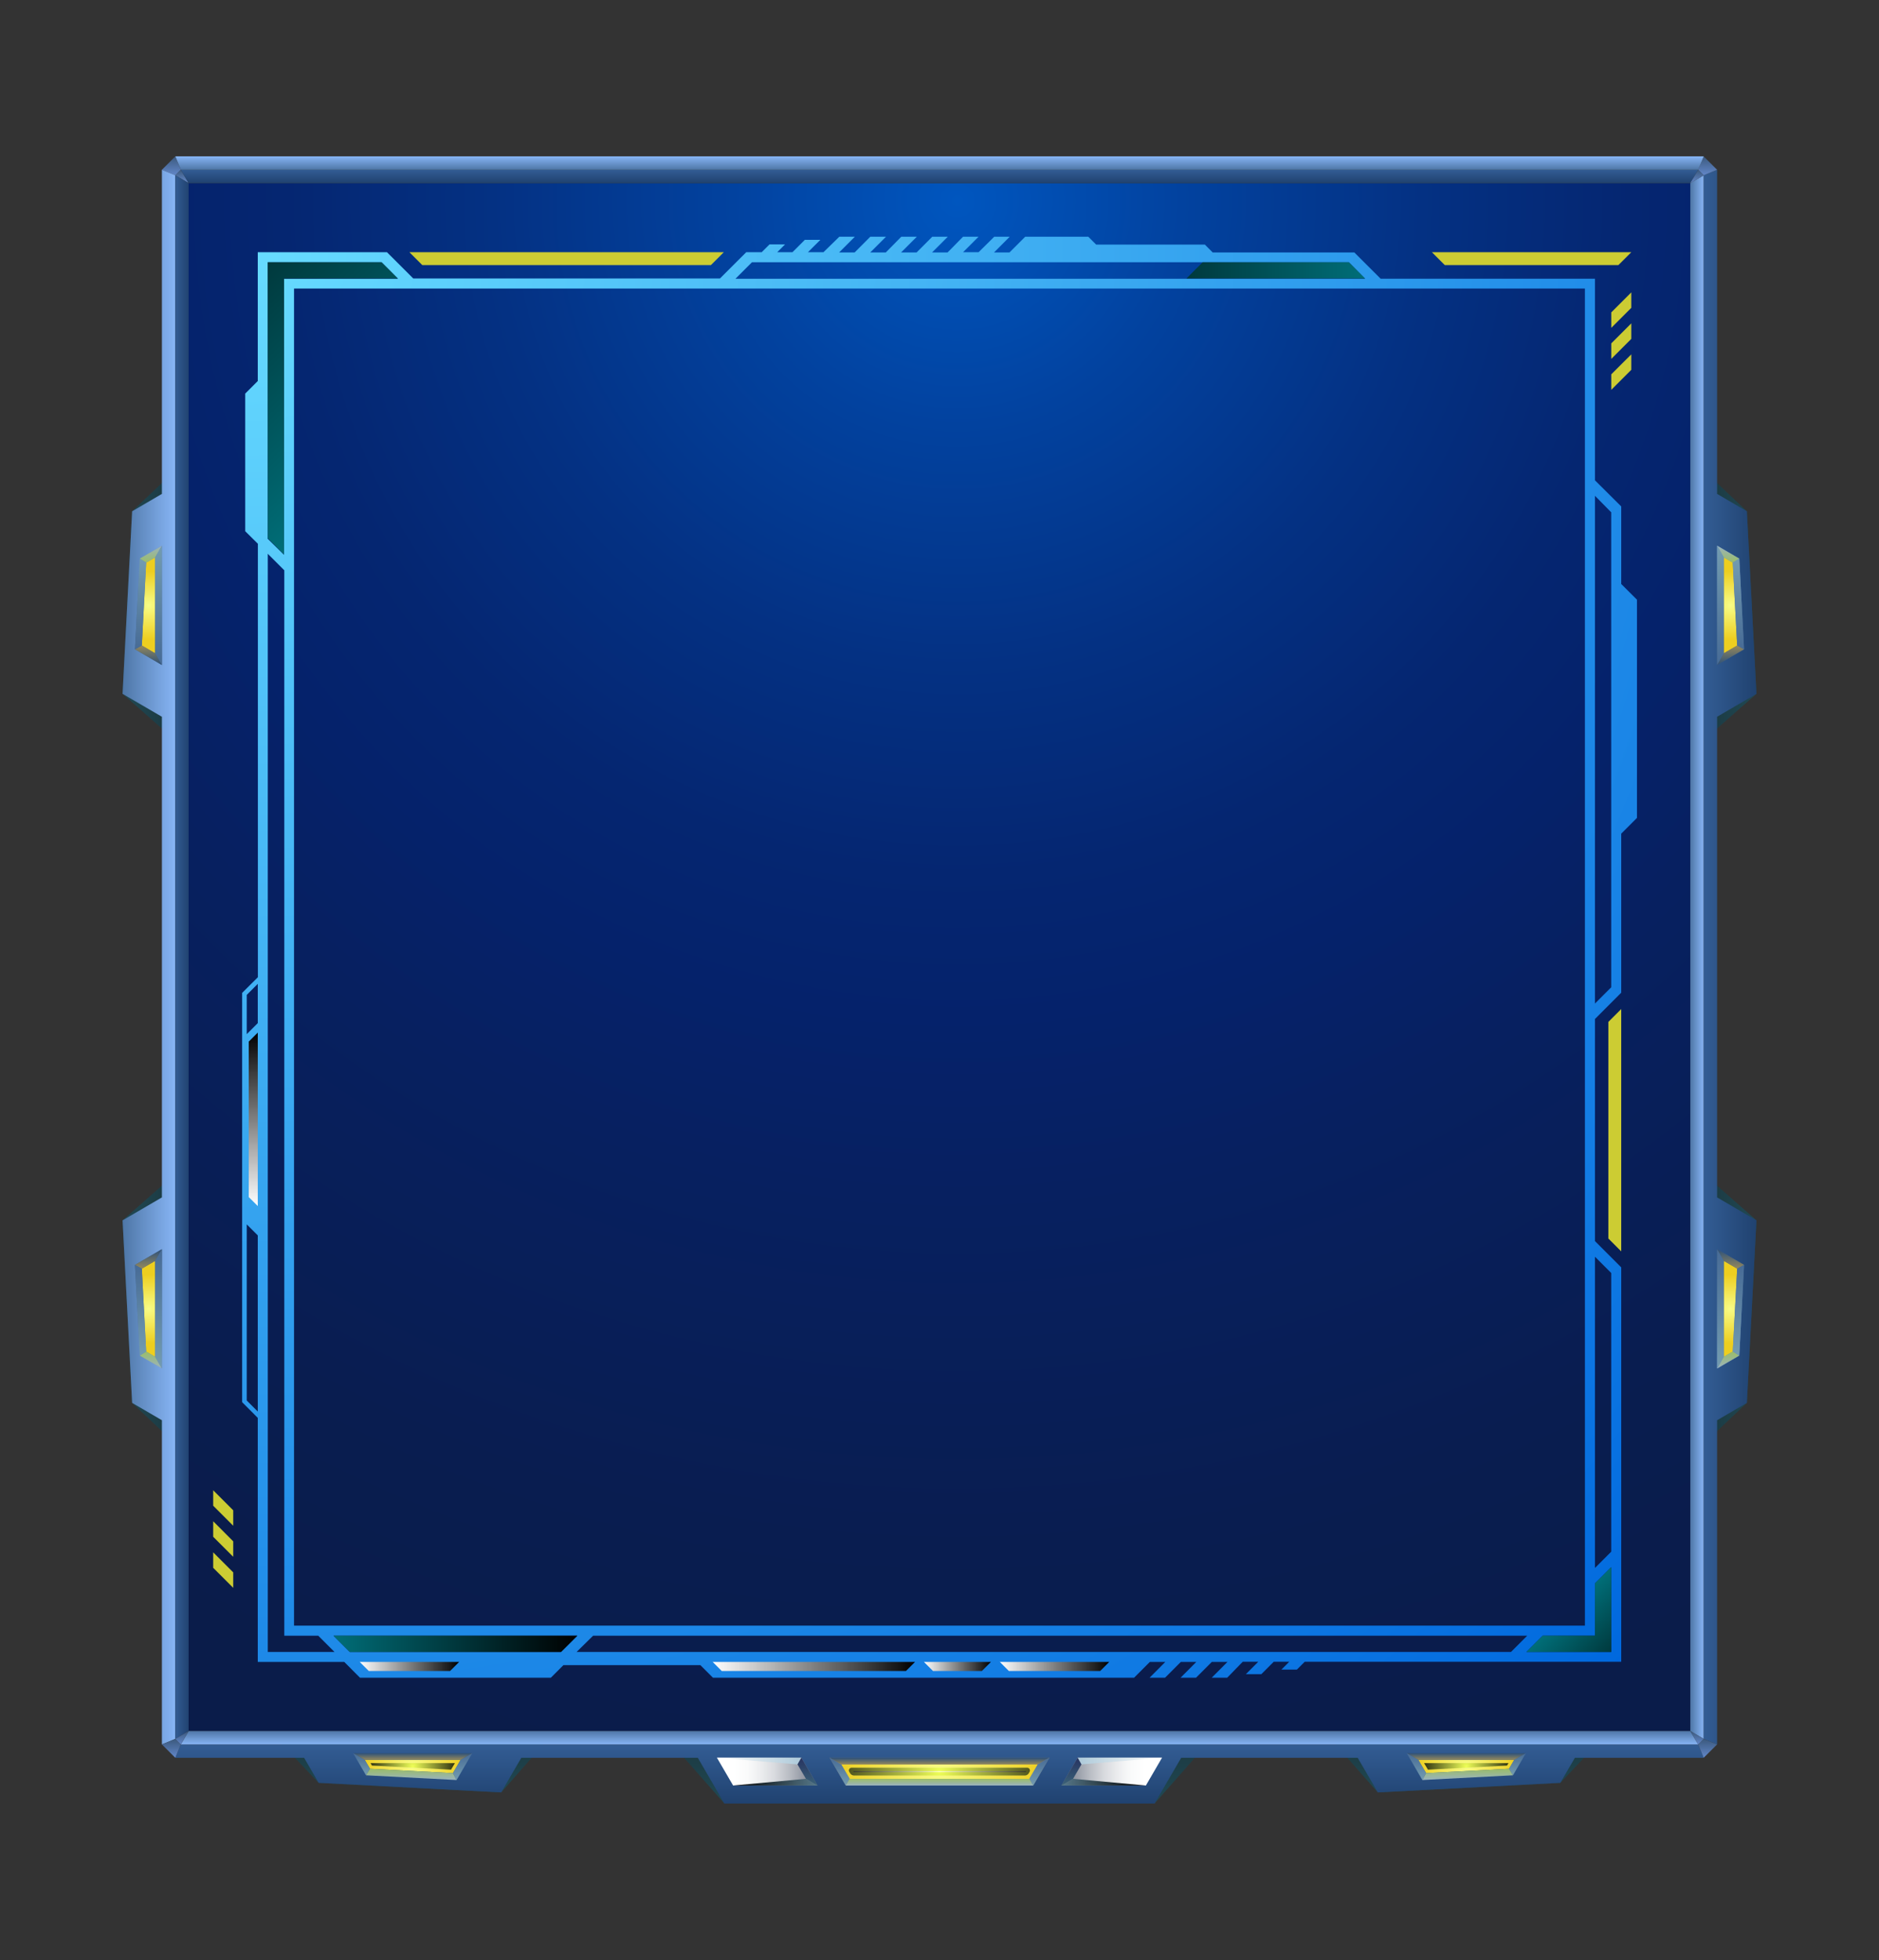 <svg xmlns="http://www.w3.org/2000/svg" xmlns:xlink="http://www.w3.org/1999/xlink" viewBox="0 0 341.44 356.08"><rect x="0" y="0" width="341.44" height="356.08" fill="#333333" stroke="none"/><defs><linearGradient id="a" x1="74.99" y1="325.61" x2="74.99" y2="316.03" gradientUnits="userSpaceOnUse"><stop offset="0" stop-color="#204954"/><stop offset="1" stop-color="#1b3840"/></linearGradient><linearGradient id="b" x1="266.44" y1="325.61" x2="266.44" y2="316.03" xlink:href="#a"/><linearGradient id="c" x1="170.72" y1="327.63" x2="170.72" y2="316.03" xlink:href="#a"/><linearGradient id="d" x1="22.27" y1="237.76" x2="31.85" y2="237.76" xlink:href="#a"/><linearGradient id="e" x1="22.27" y1="109.97" x2="31.85" y2="109.97" xlink:href="#a"/><linearGradient id="f" x1="309.59" y1="237.76" x2="319.17" y2="237.76" gradientUnits="userSpaceOnUse"><stop offset="0" stop-color="#1b3840"/><stop offset="1" stop-color="#204954"/></linearGradient><linearGradient id="g" x1="309.59" y1="109.97" x2="319.17" y2="109.97" xlink:href="#f"/><radialGradient id="h" cx="173.97" cy="36.46" r="291.27" gradientUnits="userSpaceOnUse"><stop offset="0" stop-color="#0056bf"/><stop offset="0.14" stop-color="#02429f"/><stop offset="0.29" stop-color="#043183"/><stop offset="0.42" stop-color="#052671"/><stop offset="0.51" stop-color="#05226b"/><stop offset="0.62" stop-color="#072060"/><stop offset="0.84" stop-color="#091d50"/><stop offset="1" stop-color="#0a1c4a"/></radialGradient><linearGradient id="i" x1="31.14" y1="31.84" x2="31.14" y2="28.4" gradientUnits="userSpaceOnUse"><stop offset="0" stop-color="#6287c9"/><stop offset="1" stop-color="#3b597d"/></linearGradient><linearGradient id="j" x1="33.07" y1="33.27" x2="33.07" y2="30.84" xlink:href="#i"/><linearGradient id="k" x1="170.72" y1="327.63" x2="170.72" y2="316.89" gradientUnits="userSpaceOnUse"><stop offset="0" stop-color="#204270"/><stop offset="1" stop-color="#335d94"/></linearGradient><linearGradient id="l" x1="170.72" y1="316.89" x2="170.72" y2="314.46" gradientUnits="userSpaceOnUse"><stop offset="0" stop-color="#87b5f5"/><stop offset="1" stop-color="#4e76a6"/></linearGradient><linearGradient id="m" x1="22.27" y1="173.86" x2="31.85" y2="173.86" gradientUnits="userSpaceOnUse"><stop offset="0" stop-color="#4e76a6"/><stop offset="1" stop-color="#87b5f5"/></linearGradient><linearGradient id="n" x1="307.15" y1="173.86" x2="309.59" y2="173.86" xlink:href="#m"/><linearGradient id="o" x1="31.85" y1="173.86" x2="34.28" y2="173.86" gradientUnits="userSpaceOnUse"><stop offset="0" stop-color="#335d94"/><stop offset="1" stop-color="#204270"/></linearGradient><linearGradient id="p" x1="309.59" y1="173.86" x2="319.17" y2="173.86" xlink:href="#o"/><linearGradient id="q" x1="170.72" y1="33.27" x2="170.72" y2="30.84" xlink:href="#k"/><linearGradient id="r" x1="310.3" y1="319.33" x2="310.3" y2="315.89" xlink:href="#i"/><linearGradient id="s" x1="308.37" y1="316.89" x2="308.37" y2="314.46" xlink:href="#i"/><linearGradient id="t" x1="31.14" y1="319.33" x2="31.14" y2="315.89" xlink:href="#i"/><linearGradient id="u" x1="33.07" y1="316.89" x2="33.07" y2="314.46" xlink:href="#i"/><linearGradient id="v" x1="310.3" y1="31.84" x2="310.3" y2="28.4" xlink:href="#i"/><linearGradient id="w" x1="308.37" y1="33.27" x2="308.37" y2="30.84" xlink:href="#i"/><radialGradient id="x" cx="45.72" cy="47.03" r="356.88" gradientUnits="userSpaceOnUse"><stop offset="0" stop-color="#67dbff"/><stop offset="1" stop-color="#0068de"/></radialGradient><linearGradient id="y" x1="215.59" y1="49.12" x2="248.06" y2="49.12" gradientUnits="userSpaceOnUse"><stop offset="0" stop-color="#00393d"/><stop offset="1" stop-color="#006e78"/></linearGradient><linearGradient id="z" x1="60.6" y1="298.61" x2="104.91" y2="298.61" gradientUnits="userSpaceOnUse"><stop offset="0" stop-color="#006e78"/><stop offset="1"/></linearGradient><linearGradient id="aa" x1="292.78" y1="300.09" x2="285.08" y2="292.39" xlink:href="#y"/><linearGradient id="ab" x1="69.31" y1="83.03" x2="41.29" y2="55.01" gradientUnits="userSpaceOnUse"><stop offset="0" stop-color="#006e78"/><stop offset="1" stop-color="#00393d"/></linearGradient><linearGradient id="ac" x1="46.02" y1="219.09" x2="46.02" y2="187.58" gradientUnits="userSpaceOnUse"><stop offset="0" stop-color="#fff"/><stop offset="1"/></linearGradient><linearGradient id="ad" x1="65.37" y1="302.73" x2="83.43" y2="302.73" xlink:href="#ac"/><linearGradient id="ae" x1="129.51" y1="302.73" x2="166.27" y2="302.73" xlink:href="#ac"/><linearGradient id="af" x1="167.9" y1="302.73" x2="180.06" y2="302.73" xlink:href="#ac"/><linearGradient id="ag" x1="181.68" y1="302.73" x2="201.56" y2="302.73" xlink:href="#ac"/><linearGradient id="ah" x1="170.72" y1="30.84" x2="170.72" y2="28.4" xlink:href="#m"/><radialGradient id="ai" cx="170.72" cy="321.83" r="18.81" gradientUnits="userSpaceOnUse"><stop offset="0" stop-color="#f8fc86"/><stop offset="1" stop-color="#edce20"/></radialGradient><radialGradient id="aj" cx="170.72" cy="321.83" r="25.07" gradientUnits="userSpaceOnUse"><stop offset="0" stop-color="#efff57"/><stop offset="1"/></radialGradient><radialGradient id="ak" cx="170.72" cy="321.83" r="20.18" gradientUnits="userSpaceOnUse"><stop offset="0" stop-color="#feffcb"/><stop offset="1"/></radialGradient><linearGradient id="al" x1="152.57" y1="324.36" x2="152.57" y2="319.3" gradientUnits="userSpaceOnUse"><stop offset="0" stop-color="#739cb0"/><stop offset="1" stop-color="#476b96"/></linearGradient><linearGradient id="am" x1="170.72" y1="324.36" x2="170.72" y2="323.14" gradientUnits="userSpaceOnUse"><stop offset="0" stop-color="#99b2bf"/><stop offset="1" stop-color="#9bbd67"/></linearGradient><linearGradient id="an" x1="170.72" y1="320.52" x2="170.72" y2="319.3" gradientUnits="userSpaceOnUse"><stop offset="0" stop-color="#94885c"/><stop offset="1" stop-color="#2c507a"/></linearGradient><linearGradient id="ao" x1="188.87" y1="324.36" x2="188.87" y2="319.3" xlink:href="#al"/><linearGradient id="ap" x1="130.27" y1="321.83" x2="148.56" y2="321.83" gradientUnits="userSpaceOnUse"><stop offset="0.17" stop-color="#fff"/><stop offset="0.3" stop-color="#fafbfb"/><stop offset="0.43" stop-color="#edeef0"/><stop offset="0.58" stop-color="#d7d9dd"/><stop offset="0.72" stop-color="#b8bcc3"/><stop offset="0.87" stop-color="#9196a2"/><stop offset="1" stop-color="#687080"/></linearGradient><linearGradient id="aq" x1="192.87" y1="321.83" x2="211.16" y2="321.83" gradientUnits="userSpaceOnUse"><stop offset="0" stop-color="#687080"/><stop offset="0.13" stop-color="#9196a2"/><stop offset="0.28" stop-color="#b8bcc3"/><stop offset="0.42" stop-color="#d7d9dd"/><stop offset="0.57" stop-color="#edeef0"/><stop offset="0.7" stop-color="#fafbfb"/><stop offset="0.83" stop-color="#fff"/></linearGradient><linearGradient id="ar" x1="130.27" y1="319.91" x2="145.62" y2="319.91" gradientUnits="userSpaceOnUse"><stop offset="0" stop-color="#fff"/><stop offset="1" stop-color="#adc9d9"/></linearGradient><linearGradient id="as" x1="133.22" y1="323.75" x2="148.56" y2="323.75" gradientUnits="userSpaceOnUse"><stop offset="0"/><stop offset="1" stop-color="#56788a"/></linearGradient><linearGradient id="at" x1="146.74" y1="324.36" x2="146.74" y2="319.3" gradientUnits="userSpaceOnUse"><stop offset="0" stop-color="#3a6278"/><stop offset="1" stop-color="#273361"/></linearGradient><linearGradient id="au" x1="195.82" y1="319.91" x2="211.16" y2="319.91" gradientUnits="userSpaceOnUse"><stop offset="0" stop-color="#adc9d9"/><stop offset="1" stop-color="#fff"/></linearGradient><linearGradient id="av" x1="192.87" y1="323.75" x2="208.22" y2="323.75" gradientUnits="userSpaceOnUse"><stop offset="0" stop-color="#56788a"/><stop offset="1"/></linearGradient><linearGradient id="aw" x1="194.69" y1="324.36" x2="194.69" y2="319.3" xlink:href="#at"/><radialGradient id="ax" cx="74.99" cy="320.89" r="8.94" xlink:href="#ai"/><radialGradient id="ay" cx="74.99" cy="320.88" r="9.64" xlink:href="#aj"/><linearGradient id="az" x1="65.69" y1="322.5" x2="65.69" y2="318.46" xlink:href="#al"/><linearGradient id="ba" x1="84.06" y1="323.36" x2="84.06" y2="318.46" xlink:href="#al"/><linearGradient id="bb" x1="74.74" y1="323.36" x2="74.74" y2="321.32" xlink:href="#am"/><linearGradient id="bc" x1="74.99" y1="319.68" x2="74.99" y2="318.46" xlink:href="#an"/><radialGradient id="bd" cx="126.93" cy="320.89" r="8.94" gradientTransform="matrix(-1, 0, 0, 1, 393.37, 0)" xlink:href="#ai"/><radialGradient id="be" cx="126.93" cy="320.88" r="9.64" gradientTransform="matrix(-1, 0, 0, 1, 393.37, 0)" xlink:href="#aj"/><linearGradient id="bf" x1="117.63" y1="322.5" x2="117.63" y2="318.46" gradientTransform="matrix(-1, 0, 0, 1, 393.37, 0)" xlink:href="#al"/><linearGradient id="bg" x1="136" y1="323.36" x2="136" y2="318.46" gradientTransform="matrix(-1, 0, 0, 1, 393.37, 0)" xlink:href="#al"/><linearGradient id="bh" x1="126.68" y1="323.36" x2="126.68" y2="321.32" gradientTransform="matrix(-1, 0, 0, 1, 393.37, 0)" xlink:href="#am"/><linearGradient id="bi" x1="126.93" y1="319.68" x2="126.93" y2="318.46" gradientTransform="matrix(-1, 0, 0, 1, 393.37, 0)" xlink:href="#an"/><linearGradient id="bj" x1="26.97" y1="248.6" x2="26.97" y2="226.93" xlink:href="#i"/><radialGradient id="bk" cx="26.99" cy="237.76" r="6.23" xlink:href="#ai"/><linearGradient id="bl" x1="27.4" y1="248.6" x2="27.4" y2="245.53" xlink:href="#am"/><linearGradient id="bm" x1="26.97" y1="230.46" x2="26.97" y2="226.93" xlink:href="#an"/><linearGradient id="bn" x1="25.54" y1="246.25" x2="25.54" y2="229.78" xlink:href="#al"/><linearGradient id="bo" x1="28.81" y1="248.6" x2="28.81" y2="226.93" xlink:href="#al"/><linearGradient id="bp" x1="26.97" y1="266.65" x2="26.97" y2="244.98" gradientTransform="matrix(1, 0, 0, -1, 0, 365.78)" xlink:href="#i"/><radialGradient id="bq" cx="26.99" cy="255.82" r="6.23" gradientTransform="matrix(1, 0, 0, -1, 0, 365.78)" xlink:href="#ai"/><linearGradient id="br" x1="27.4" y1="266.65" x2="27.4" y2="263.58" gradientTransform="matrix(1, 0, 0, -1, 0, 365.78)" xlink:href="#am"/><linearGradient id="bs" x1="26.97" y1="248.51" x2="26.97" y2="244.98" gradientTransform="matrix(1, 0, 0, -1, 0, 365.78)" xlink:href="#an"/><linearGradient id="bt" x1="25.54" y1="264.3" x2="25.54" y2="247.84" gradientTransform="matrix(1, 0, 0, -1, 0, 365.78)" xlink:href="#al"/><linearGradient id="bu" x1="28.81" y1="266.65" x2="28.81" y2="244.98" gradientTransform="matrix(1, 0, 0, -1, 0, 365.78)" xlink:href="#al"/><linearGradient id="bv" x1="314.47" y1="248.6" x2="314.47" y2="226.93" xlink:href="#i"/><radialGradient id="bw" cx="81.53" cy="237.76" r="6.23" gradientTransform="matrix(-1, 0, 0, 1, 395.98, 0)" xlink:href="#ai"/><linearGradient id="bx" x1="81.95" y1="248.6" x2="81.95" y2="245.53" gradientTransform="matrix(-1, 0, 0, 1, 395.98, 0)" xlink:href="#am"/><linearGradient id="by" x1="81.52" y1="230.46" x2="81.52" y2="226.93" gradientTransform="matrix(-1, 0, 0, 1, 395.98, 0)" xlink:href="#an"/><linearGradient id="bz" x1="80.09" y1="246.25" x2="80.09" y2="229.78" gradientTransform="matrix(-1, 0, 0, 1, 395.98, 0)" xlink:href="#al"/><linearGradient id="ca" x1="83.36" y1="248.6" x2="83.36" y2="226.93" gradientTransform="matrix(-1, 0, 0, 1, 395.98, 0)" xlink:href="#al"/><linearGradient id="cb" x1="314.47" y1="262.85" x2="314.47" y2="241.17" gradientTransform="matrix(1, 0, 0, -1, 0, 361.98)" xlink:href="#i"/><radialGradient id="cc" cx="81.53" cy="252.01" r="6.23" gradientTransform="translate(395.98 361.98) rotate(180)" xlink:href="#ai"/><linearGradient id="cd" x1="81.95" y1="262.85" x2="81.95" y2="259.78" gradientTransform="translate(395.98 361.98) rotate(180)" xlink:href="#am"/><linearGradient id="ce" x1="81.52" y1="244.71" x2="81.52" y2="241.17" gradientTransform="translate(395.98 361.98) rotate(180)" xlink:href="#an"/><linearGradient id="cf" x1="80.09" y1="260.5" x2="80.09" y2="244.03" gradientTransform="translate(395.98 361.98) rotate(180)" xlink:href="#al"/><linearGradient id="cg" x1="83.36" y1="262.85" x2="83.36" y2="241.17" gradientTransform="translate(395.98 361.98) rotate(180)" xlink:href="#al"/></defs><g style="isolation:isolate"><polygon points="50.47 316.03 99.52 316.03 91.07 325.61 57.9 323.87 50.47 316.03 50.47 316.03" style="fill-rule:evenodd;fill:url(#a)"/><polygon points="290.97 316.03 241.92 316.03 250.37 325.61 283.53 323.87 290.97 316.03 290.97 316.03" style="fill-rule:evenodd;fill:url(#b)"/><polygon points="121.41 316.03 220.03 316.03 209.8 327.63 131.63 327.63 121.41 316.03 121.41 316.03" style="fill-rule:evenodd;fill:url(#c)"/><polygon points="31.85 262.29 31.85 213.24 22.27 221.69 24.01 254.85 31.85 262.29 31.85 262.29" style="fill-rule:evenodd;fill:url(#d)"/><polygon points="31.85 85.44 31.85 134.49 22.27 126.04 24.01 92.88 31.85 85.44 31.85 85.44" style="fill-rule:evenodd;fill:url(#e)"/><polygon points="309.58 262.29 309.58 213.24 319.17 221.69 317.43 254.85 309.58 262.29 309.58 262.29" style="fill-rule:evenodd;fill:url(#f)"/><polygon points="309.58 85.44 309.58 134.49 319.17 126.04 317.43 92.88 309.58 85.44 309.58 85.44" style="fill-rule:evenodd;fill:url(#g)"/><polygon points="34.28 33.27 307.15 33.27 307.15 314.46 34.28 314.46 34.28 33.27 34.28 33.27" style="fill-rule:evenodd;fill:url(#h)"/><polygon points="29.42 30.84 31.85 31.84 32.86 30.84 31.85 28.41 29.42 30.84 29.42 30.84" style="fill-rule:evenodd;fill:url(#i)"/><polygon points="32.86 30.84 31.85 31.84 34.28 33.27 32.86 30.84 32.86 30.84" style="fill-rule:evenodd;fill:url(#j)"/><polygon points="308.58 316.89 32.86 316.89 31.85 319.32 55.26 319.32 57.9 323.87 91.07 325.61 94.73 319.32 126.8 319.32 131.63 327.63 209.8 327.63 214.64 319.32 246.71 319.32 250.37 325.61 283.53 323.87 286.18 319.32 309.58 319.32 308.58 316.89 308.58 316.89" style="fill-rule:evenodd;fill:url(#k)"/><polygon points="32.86 316.89 308.58 316.89 307.15 314.46 170.72 314.46 34.28 314.46 32.86 316.89 32.86 316.89" style="fill-rule:evenodd;fill:url(#l)"/><polygon points="31.85 315.89 31.85 259.42 31.85 216.11 31.85 131.62 31.85 88.31 31.85 31.84 29.42 30.84 29.42 89.72 24.01 92.88 22.27 126.04 29.42 130.21 29.42 188.84 29.42 217.52 22.27 221.69 24.01 254.85 29.42 258 29.42 316.89 31.85 315.89 31.85 315.89" style="fill-rule:evenodd;fill:url(#m)"/><polygon points="307.15 33.27 307.15 314.46 309.58 315.89 309.58 31.84 307.15 33.27 307.15 33.27" style="fill-rule:evenodd;fill:url(#n)"/><polygon points="34.28 33.27 34.28 314.46 31.85 315.89 31.85 31.84 34.28 33.27 34.28 33.27" style="fill-rule:evenodd;fill:url(#o)"/><polygon points="309.58 315.89 309.58 259.42 309.58 216.11 309.58 131.62 309.58 88.31 309.58 31.84 312.02 30.84 312.02 89.72 317.43 92.88 319.17 126.04 312.02 130.21 312.02 188.84 312.02 217.52 319.17 221.69 317.43 254.85 312.02 258 312.02 316.89 309.58 315.89 309.58 315.89" style="fill-rule:evenodd;fill:url(#p)"/><polygon points="32.86 30.84 308.58 30.84 307.15 33.27 34.28 33.27 32.86 30.84 32.86 30.84" style="fill-rule:evenodd;fill:url(#q)"/><polygon points="312.02 316.89 309.58 315.89 308.58 316.89 309.58 319.32 312.02 316.89 312.02 316.89" style="fill-rule:evenodd;fill:url(#r)"/><polygon points="308.58 316.89 309.58 315.89 307.15 314.46 308.58 316.89 308.58 316.89" style="fill-rule:evenodd;fill:url(#s)"/><polygon points="29.42 316.89 31.85 315.89 32.86 316.89 31.85 319.32 29.42 316.89 29.42 316.89" style="fill-rule:evenodd;fill:url(#t)"/><polygon points="32.86 316.89 31.85 315.89 34.28 314.46 32.86 316.89 32.86 316.89" style="fill-rule:evenodd;fill:url(#u)"/><polygon points="312.02 30.84 309.58 31.84 308.58 30.84 309.58 28.41 312.02 30.84 312.02 30.84" style="fill-rule:evenodd;fill:url(#v)"/><polygon points="308.58 30.84 309.58 31.84 307.15 33.27 308.58 30.84 308.58 30.84" style="fill-rule:evenodd;fill:url(#w)"/><path d="M180.67,43h2.81l-2.85,2.86h2.81L186.3,43h11.45l1.43,1.43h19.76l1.42,1.43H246.1l4.78,4.77h38.95V87.26L294.6,92v14.09l2.86,2.85v39.64l-2.86,2.86v28.89l-4.77,4.78v40.35l4.77,4.77v71.65H237.08l-1.42,1.42h-2.81l1.42-1.42h-2.82l-2.25,2.25h-2.81l2.25-2.25h-2.82L223,304.77h-2.81l2.85-2.86H220.2l-2.86,2.86h-2.81l2.85-2.86h-2.81l-2.86,2.86H208.9l2.85-2.86h-2.81l-2.86,2.86H129.55l-2.28-2.28H102.38l-2.28,2.28H65.41l-2.85-2.86H46.84V257.57L44,254.72V180.37l2.86-2.85V98.78L44.56,96.5v-25l2.28-2.28V45.82H70.32l4.78,4.77h55.72l4.78-4.77h2.81l1.42-1.42h2.82l-1.42,1.42H144l2.25-2.25h2.82l-2.26,2.25h2.82L152.52,43h2.82l-2.86,2.86h2.82L158.15,43H161l-2.86,2.86h2.82L163.78,43h2.82l-2.86,2.86h2.82L169.41,43h2.82l-2.86,2.86h2.82L175,43h2.82L175,45.82h2.82L180.67,43ZM292.78,231.25v50.63l-2.95,2.95V228.3l2.95,2.95Zm0,53.44v15.4h-15.4l2.95-2.95h9.5v-9.5l2.95-2.95Zm-18.21,15.4H104.78l3-2.95H277.52l-2.95,2.95Zm-172.61,0H63.55l-2.95-2.95h44.31l-3,2.95Zm-41.23,0H48.66V100.6l3,3V297.14h6.17l2.95,2.95ZM48.66,97.79V47.64H69.33l3,3H51.61v50.14l-3-2.94Zm-1.82,80.94v7.13l-2,2v-7.13l2-2Zm-2,43.69,2,2v32l-2-2V222.42ZM136.59,47.64H245.11l2.95,3H133.64l3-3ZM292.78,93v86.35l-2.95,2.95V90.07l2.95,3ZM53.43,52.42V295.31H288V52.42H53.43Z" transform="translate(0)" style="fill-rule:evenodd;fill:url(#x)"/><polygon points="245.11 47.64 218.54 47.64 215.59 50.59 248.06 50.59 245.11 47.64 245.11 47.64" style="fill-rule:evenodd;mix-blend-mode:screen;fill:url(#y)"/><polygon points="104.91 297.14 60.6 297.14 63.55 300.09 101.97 300.09 104.91 297.14 104.91 297.14" style="fill-rule:evenodd;mix-blend-mode:screen;fill:url(#z)"/><polygon points="280.33 297.14 277.38 300.09 292.78 300.09 292.78 284.69 289.83 287.64 289.83 297.14 280.33 297.14 280.33 297.14" style="fill-rule:evenodd;mix-blend-mode:screen;fill:url(#aa)"/><polygon points="294.6 227.33 294.6 183.3 292.26 185.64 292.26 224.99 294.6 227.33 294.6 227.33" style="fill:#cc3;fill-rule:evenodd"/><polygon points="74.4 45.82 76.74 48.16 129.18 48.16 131.52 45.82 74.4 45.82 74.4 45.82" style="fill:#cc3;fill-rule:evenodd"/><polygon points="72.28 50.59 69.33 47.64 48.66 47.64 48.66 97.79 51.61 100.73 51.61 50.59 72.28 50.59 72.28 50.59" style="fill-rule:evenodd;mix-blend-mode:screen;fill:url(#ab)"/><polygon points="260.2 45.82 262.54 48.16 294.08 48.16 296.43 45.82 260.2 45.82 260.2 45.82" style="fill:#cc3;fill-rule:evenodd"/><path d="M38.74,284.79V282l3.64,3.64v2.81l-3.64-3.64Zm0-5.63v-2.81L42.38,280v2.81l-3.64-3.64Zm0-5.63v-2.81l3.64,3.64v2.81l-3.64-3.64Z" transform="translate(0)" style="fill:#cc3;fill-rule:evenodd"/><path d="M292.79,68v2.82l3.64-3.64V64.37L292.79,68Zm0-5.63V65.2l3.64-3.64V58.74l-3.64,3.64Zm0-5.63v2.82l3.64-3.64V53.11l-3.64,3.64Z" transform="translate(0)" style="fill:#cc3;fill-rule:evenodd"/><polygon points="46.84 187.58 45.2 189.22 45.2 217.46 46.84 219.09 46.84 187.58 46.84 187.58" style="fill-rule:evenodd;mix-blend-mode:screen;fill:url(#ac)"/><polygon points="65.37 301.91 67.01 303.55 81.79 303.55 83.43 301.91 65.37 301.91 65.37 301.91" style="fill-rule:evenodd;mix-blend-mode:screen;fill:url(#ad)"/><polygon points="129.51 301.91 131.15 303.55 164.63 303.55 166.27 301.91 129.51 301.91 129.51 301.91" style="fill-rule:evenodd;mix-blend-mode:screen;fill:url(#ae)"/><polygon points="167.9 301.91 169.54 303.55 178.42 303.55 180.06 301.91 167.9 301.91 167.9 301.91" style="fill-rule:evenodd;mix-blend-mode:screen;fill:url(#af)"/><polygon points="181.69 301.91 183.32 303.55 199.92 303.55 201.56 301.91 181.69 301.91 181.69 301.91" style="fill-rule:evenodd;mix-blend-mode:screen;fill:url(#ag)"/><path d="M308.58,30.84H32.86l-1-2.44H309.59l-1,2.44Z" transform="translate(0)" style="fill-rule:evenodd;fill:url(#ah)"/><polygon points="150.75 319.3 190.69 319.3 187.75 324.36 153.69 324.36 150.75 319.3 150.75 319.3" style="fill:gray;fill-rule:evenodd"/><polygon points="152.86 320.52 188.58 320.52 187.05 323.14 154.39 323.14 152.86 320.52 152.86 320.52" style="fill-rule:evenodd;fill:url(#ai)"/><path d="M154.77,321.13h31.9a.49.49,0,0,1,.42.73l-.14.25a.85.85,0,0,1-.74.43h-31a.85.85,0,0,1-.74-.43l-.15-.25a.48.48,0,0,1,0-.49.5.5,0,0,1,.43-.24Z" transform="translate(0)" style="fill-rule:evenodd;mix-blend-mode:screen;fill:url(#aj)"/><path d="M155,321.74h31.48l0,.07a.22.22,0,0,1-.21.12h-31a.22.22,0,0,1-.21-.12l0-.07Z" transform="translate(0)" style="fill-rule:evenodd;mix-blend-mode:screen;fill:url(#ak)"/><polygon points="152.86 320.52 154.39 323.14 153.69 324.36 150.75 319.3 152.86 320.52 152.86 320.52" style="fill-rule:evenodd;fill:url(#al)"/><polygon points="154.39 323.14 170.72 323.14 187.05 323.14 187.75 324.36 170.72 324.36 153.69 324.36 154.39 323.14 154.39 323.14" style="fill-rule:evenodd;fill:url(#am)"/><polygon points="190.69 319.3 188.58 320.52 170.72 320.52 152.86 320.52 150.75 319.3 170.72 319.3 190.69 319.3 190.69 319.3" style="fill-rule:evenodd;fill:url(#an)"/><polygon points="188.58 320.52 190.69 319.3 187.75 324.36 187.05 323.14 188.58 320.52 188.58 320.52" style="fill-rule:evenodd;fill:url(#ao)"/><polygon points="133.22 324.36 148.56 324.36 145.62 319.3 130.27 319.3 133.22 324.36 133.22 324.36" style="fill-rule:evenodd;mix-blend-mode:multiply;fill:url(#ap)"/><polygon points="208.22 324.36 192.87 324.36 195.82 319.3 211.16 319.3 208.22 324.36 208.22 324.36" style="fill-rule:evenodd;mix-blend-mode:multiply;fill:url(#aq)"/><polygon points="130.27 319.3 144.92 320.52 145.62 319.3 130.27 319.3 130.27 319.3" style="fill-rule:evenodd;mix-blend-mode:multiply;fill:url(#ar)"/><polygon points="146.45 323.14 148.56 324.36 133.22 324.36 146.45 323.14 146.45 323.14" style="fill-rule:evenodd;mix-blend-mode:screen;fill:url(#as)"/><polygon points="146.45 323.14 144.92 320.52 145.62 319.3 148.56 324.36 146.45 323.14 146.45 323.14" style="fill-rule:evenodd;fill:url(#at)"/><polygon points="211.16 319.3 196.51 320.52 195.82 319.3 211.16 319.3 211.16 319.3" style="fill-rule:evenodd;mix-blend-mode:multiply;fill:url(#au)"/><polygon points="194.99 323.14 192.87 324.36 208.22 324.36 194.99 323.14 194.99 323.14" style="fill-rule:evenodd;mix-blend-mode:screen;fill:url(#av)"/><polygon points="194.99 323.14 196.51 320.52 195.82 319.3 192.87 324.36 194.99 323.14 194.99 323.14" style="fill-rule:evenodd;fill:url(#aw)"/><polygon points="82.3 322.11 83.71 319.68 66.27 319.68 67.23 321.32 82.3 322.11 82.3 322.11" style="fill-rule:evenodd;fill:url(#ax)"/><polygon points="81.96 321.48 67.59 320.73 67.33 320.29 82.66 320.29 81.96 321.48 81.96 321.48" style="fill-rule:evenodd;mix-blend-mode:screen;fill:url(#ay)"/><polygon points="66.51 322.5 67.23 321.32 66.27 319.68 64.16 318.46 66.51 322.5 66.51 322.5" style="fill-rule:evenodd;fill:url(#az)"/><polygon points="82.3 322.11 82.97 323.36 85.83 318.46 83.71 319.68 82.3 322.11 82.3 322.11" style="fill-rule:evenodd;fill:url(#ba)"/><polygon points="82.97 323.36 82.3 322.11 67.23 321.32 66.51 322.5 82.97 323.36 82.97 323.36" style="fill-rule:evenodd;fill:url(#bb)"/><polygon points="66.27 319.68 83.71 319.68 85.83 318.46 64.16 318.46 66.27 319.68 66.27 319.68" style="fill-rule:evenodd;fill:url(#bc)"/><polygon points="259.14 322.11 257.72 319.68 275.17 319.68 274.21 321.32 259.14 322.11 259.14 322.11" style="fill-rule:evenodd;fill:url(#bd)"/><polygon points="259.48 321.48 273.85 320.73 274.11 320.29 258.78 320.29 259.48 321.48 259.48 321.48" style="fill-rule:evenodd;mix-blend-mode:screen;fill:url(#be)"/><polygon points="274.93 322.5 274.21 321.32 275.17 319.68 277.28 318.46 274.93 322.5 274.93 322.5" style="fill-rule:evenodd;fill:url(#bf)"/><polygon points="259.14 322.11 258.46 323.36 255.61 318.46 257.72 319.68 259.14 322.11 259.14 322.11" style="fill-rule:evenodd;fill:url(#bg)"/><polygon points="258.46 323.36 259.14 322.11 274.21 321.32 274.93 322.5 258.46 323.36 258.46 323.36" style="fill-rule:evenodd;fill:url(#bh)"/><polygon points="275.17 319.68 257.72 319.68 255.61 318.46 277.28 318.46 275.17 319.68 275.17 319.68" style="fill-rule:evenodd;fill:url(#bi)"/><polygon points="24.52 229.78 29.42 226.93 29.42 248.6 25.38 246.25 24.52 229.78 24.52 229.78" style="fill-rule:evenodd;fill:url(#bj)"/><polygon points="25.77 230.46 28.2 229.04 28.2 246.49 26.56 245.53 25.77 230.46 25.77 230.46" style="fill-rule:evenodd;fill:url(#bk)"/><polygon points="25.38 246.25 26.56 245.53 28.2 246.49 29.42 248.6 25.38 246.25 25.38 246.25" style="fill-rule:evenodd;fill:url(#bl)"/><polygon points="25.77 230.46 24.52 229.78 29.42 226.93 28.2 229.04 25.77 230.46 25.77 230.46" style="fill-rule:evenodd;fill:url(#bm)"/><polygon points="24.52 229.78 25.77 230.46 26.56 245.53 25.38 246.25 24.52 229.78 24.52 229.78" style="fill-rule:evenodd;fill:url(#bn)"/><polygon points="28.2 246.49 28.2 229.04 29.42 226.93 29.42 248.6 28.2 246.49 28.2 246.49" style="fill-rule:evenodd;fill:url(#bo)"/><polygon points="24.52 117.95 29.42 120.8 29.42 99.13 25.38 101.48 24.52 117.95 24.52 117.95" style="fill-rule:evenodd;fill:url(#bp)"/><polygon points="25.77 117.27 28.2 118.69 28.2 101.25 26.56 102.2 25.77 117.27 25.77 117.27" style="fill-rule:evenodd;fill:url(#bq)"/><polygon points="25.38 101.48 26.56 102.2 28.2 101.25 29.42 99.13 25.38 101.48 25.38 101.48" style="fill-rule:evenodd;fill:url(#br)"/><polygon points="25.77 117.27 24.52 117.95 29.42 120.8 28.2 118.69 25.77 117.27 25.77 117.27" style="fill-rule:evenodd;fill:url(#bs)"/><polygon points="24.52 117.95 25.77 117.27 26.56 102.2 25.38 101.48 24.52 117.95 24.52 117.95" style="fill-rule:evenodd;fill:url(#bt)"/><polygon points="28.2 101.25 28.2 118.69 29.42 120.8 29.42 99.13 28.2 101.25 28.2 101.25" style="fill-rule:evenodd;fill:url(#bu)"/><polygon points="316.92 229.78 312.02 226.93 312.02 248.6 316.05 246.25 316.92 229.78 316.92 229.78" style="fill-rule:evenodd;fill:url(#bv)"/><polygon points="315.67 230.46 313.23 229.04 313.23 246.49 314.87 245.53 315.67 230.46 315.67 230.46" style="fill-rule:evenodd;fill:url(#bw)"/><polygon points="316.05 246.25 314.87 245.53 313.23 246.49 312.02 248.6 316.05 246.25 316.05 246.25" style="fill-rule:evenodd;fill:url(#bx)"/><polygon points="315.67 230.46 316.92 229.78 312.02 226.93 313.23 229.04 315.67 230.46 315.67 230.46" style="fill-rule:evenodd;fill:url(#by)"/><polygon points="316.92 229.78 315.67 230.46 314.87 245.53 316.05 246.25 316.92 229.78 316.92 229.78" style="fill-rule:evenodd;fill:url(#bz)"/><polygon points="313.23 246.49 313.23 229.04 312.02 226.93 312.02 248.6 313.23 246.49 313.23 246.49" style="fill-rule:evenodd;fill:url(#ca)"/><polygon points="316.92 117.95 312.02 120.8 312.02 99.13 316.05 101.48 316.92 117.95 316.92 117.95" style="fill-rule:evenodd;fill:url(#cb)"/><polygon points="315.67 117.27 313.23 118.69 313.23 101.25 314.87 102.2 315.67 117.27 315.67 117.27" style="fill-rule:evenodd;fill:url(#cc)"/><polygon points="316.05 101.48 314.87 102.2 313.23 101.25 312.02 99.13 316.05 101.48 316.05 101.48" style="fill-rule:evenodd;fill:url(#cd)"/><polygon points="315.67 117.27 316.92 117.95 312.02 120.8 313.23 118.69 315.67 117.27 315.67 117.27" style="fill-rule:evenodd;fill:url(#ce)"/><polygon points="316.92 117.95 315.67 117.27 314.87 102.2 316.05 101.48 316.92 117.95 316.92 117.95" style="fill-rule:evenodd;fill:url(#cf)"/><polygon points="313.23 101.25 313.23 118.69 312.02 120.8 312.02 99.13 313.23 101.25 313.23 101.25" style="fill-rule:evenodd;fill:url(#cg)"/><rect width="341.44" height="356.08" transform="translate(341.44 356.08) rotate(180)" style="fill:none"/></g></svg>